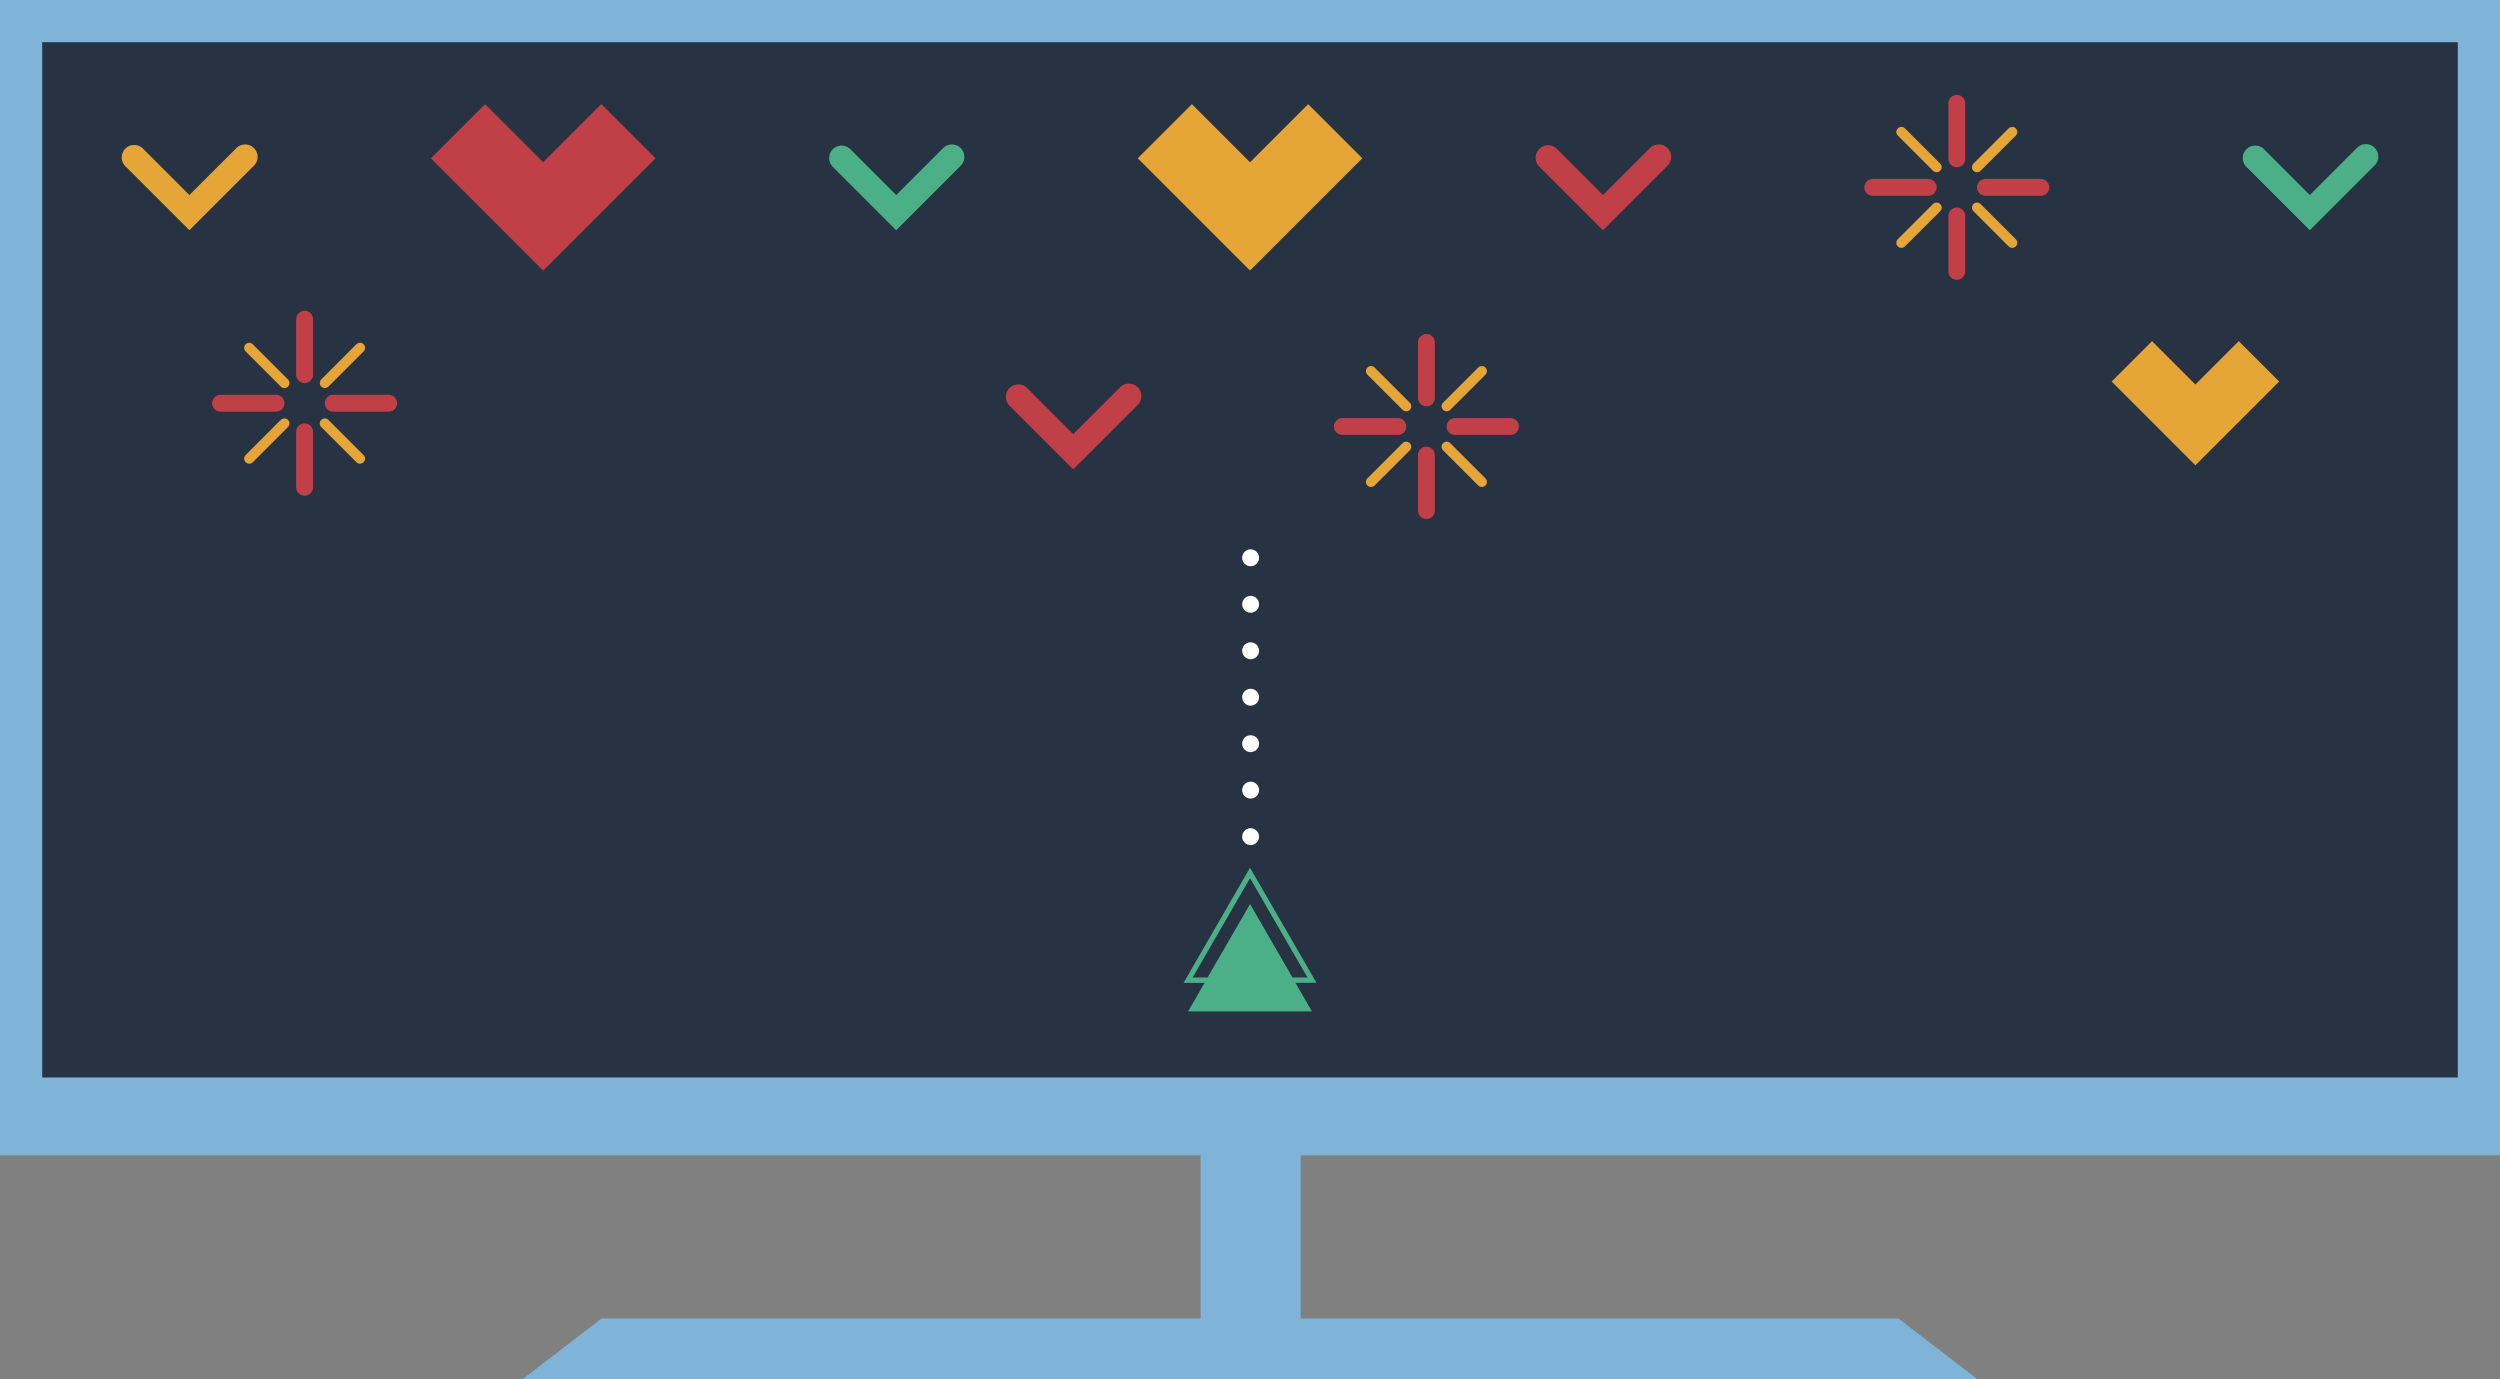 <svg xmlns="http://www.w3.org/2000/svg" viewBox="0 0 740.44 408.48"><rect x="0" y="0" width="740.44" height="408.48" fill="#808080" stroke="none"/><defs><style>.cls-1,.cls-3{fill:#7fb3d7;}.cls-1{stroke:#7fb3d7;}.cls-1,.cls-10,.cls-7,.cls-8,.cls-9{stroke-miterlimit:10;}.cls-1,.cls-10,.cls-7,.cls-8{stroke-width:5px;}.cls-2{fill:#273343;}.cls-4{fill:#4baf87;}.cls-5{fill:#e6a537;}.cls-6{fill:#c14048;}.cls-10,.cls-7,.cls-8,.cls-9{fill:none;stroke-linecap:round;}.cls-7,.cls-8{stroke:#fff;}.cls-8{stroke-dasharray:0 13.76;}.cls-9{stroke:#e6a537;stroke-width:3px;}.cls-10{stroke:#c14048;}</style></defs><title>monitor3</title><g id="Layer_2" data-name="Layer 2"><g id="_3" data-name="3"><rect class="cls-1" x="201.64" y="-196.64" width="337.16" height="735.44" transform="translate(541.3 -199.14) rotate(90)"/><rect class="cls-2" x="12.5" y="12.5" width="715.44" height="306.62"/><rect class="cls-3" x="355.58" y="339.66" width="29.65" height="59.29"/><polygon class="cls-3" points="585.69 408.49 154.75 408.49 178.2 390.49 562.24 390.49 585.69 408.49"/><path class="cls-4" d="M389.91,291.06,370.22,257l-19.68,34.1h6.22l-4.87,8.45h36.67l-4.88-8.45Zm-36.68-1.56,17-29.42,17,29.42h-4.43l-12.56-21.75L357.66,289.5Z"/><polygon class="cls-5" points="370.22 48.06 353.01 30.84 336.97 46.88 370.22 80.14 403.48 46.88 387.44 30.84 370.22 48.06"/><polygon class="cls-6" points="160.88 48.06 143.67 30.84 127.63 46.88 160.88 80.14 194.14 46.88 178.1 30.84 160.88 48.06"/><path class="cls-5" d="M56.09,68.19,37.23,49.33a3.69,3.69,0,1,1,5.21-5.22L56.09,57.77,70,43.87a3.68,3.68,0,1,1,5.21,5.21Z"/><path class="cls-6" d="M474.77,68.19,455.9,49.33a3.69,3.69,0,0,1,5.22-5.22l13.65,13.66,13.9-13.9a3.68,3.68,0,0,1,5.21,5.21Z"/><path class="cls-4" d="M684.11,68.19,665.24,49.33a3.69,3.69,0,0,1,5.21-5.22l13.66,13.66L698,43.87a3.69,3.69,0,1,1,5.22,5.21Z"/><path class="cls-4" d="M265.43,68.19,246.57,49.33a3.69,3.69,0,0,1,5.21-5.22l13.65,13.66,13.9-13.9a3.68,3.68,0,1,1,5.21,5.21Z"/><path class="cls-6" d="M317.85,139,299,120.15a3.68,3.68,0,0,1,5.21-5.21l13.65,13.65,13.9-13.89a3.68,3.68,0,1,1,5.21,5.21Z"/><polygon class="cls-5" points="650.22 113.88 637.38 101.04 625.42 113 650.22 137.81 675.03 113 663.06 101.04 650.22 113.88"/><line class="cls-7" x1="370.4" y1="247.79" x2="370.4" y2="247.79"/><line class="cls-8" x1="370.4" y1="234.02" x2="370.4" y2="172.08"/><line class="cls-7" x1="370.4" y1="165.2" x2="370.4" y2="165.2"/><line class="cls-9" x1="106.63" y1="135.84" x2="96.21" y2="125.42"/><line class="cls-9" x1="84.23" y1="113.44" x2="73.81" y2="103.02"/><line class="cls-9" x1="84.23" y1="125.42" x2="73.81" y2="135.84"/><line class="cls-9" x1="106.63" y1="103.02" x2="96.21" y2="113.44"/><line class="cls-10" x1="90.22" y1="144.31" x2="90.22" y2="127.9"/><line class="cls-10" x1="90.22" y1="110.96" x2="90.22" y2="94.54"/><line class="cls-10" x1="81.75" y1="119.43" x2="65.34" y2="119.43"/><line class="cls-10" x1="115.1" y1="119.43" x2="98.69" y2="119.43"/><line class="cls-9" x1="438.88" y1="142.73" x2="428.46" y2="132.31"/><line class="cls-9" x1="416.48" y1="120.33" x2="406.06" y2="109.91"/><line class="cls-9" x1="416.48" y1="132.31" x2="406.06" y2="142.73"/><line class="cls-9" x1="438.88" y1="109.91" x2="428.46" y2="120.33"/><line class="cls-10" x1="422.47" y1="151.2" x2="422.47" y2="134.79"/><line class="cls-10" x1="422.47" y1="117.85" x2="422.47" y2="101.43"/><line class="cls-10" x1="414" y1="126.32" x2="397.59" y2="126.32"/><line class="cls-10" x1="447.35" y1="126.32" x2="430.94" y2="126.32"/><line class="cls-9" x1="595.97" y1="71.91" x2="585.55" y2="61.49"/><line class="cls-9" x1="573.57" y1="49.51" x2="563.15" y2="39.09"/><line class="cls-9" x1="573.57" y1="61.49" x2="563.15" y2="71.91"/><line class="cls-9" x1="595.97" y1="39.09" x2="585.55" y2="49.51"/><line class="cls-10" x1="579.56" y1="80.38" x2="579.56" y2="63.97"/><line class="cls-10" x1="579.56" y1="47.03" x2="579.56" y2="30.61"/><line class="cls-10" x1="571.09" y1="55.5" x2="554.68" y2="55.5"/><line class="cls-10" x1="604.44" y1="55.5" x2="588.03" y2="55.5"/></g></g></svg>